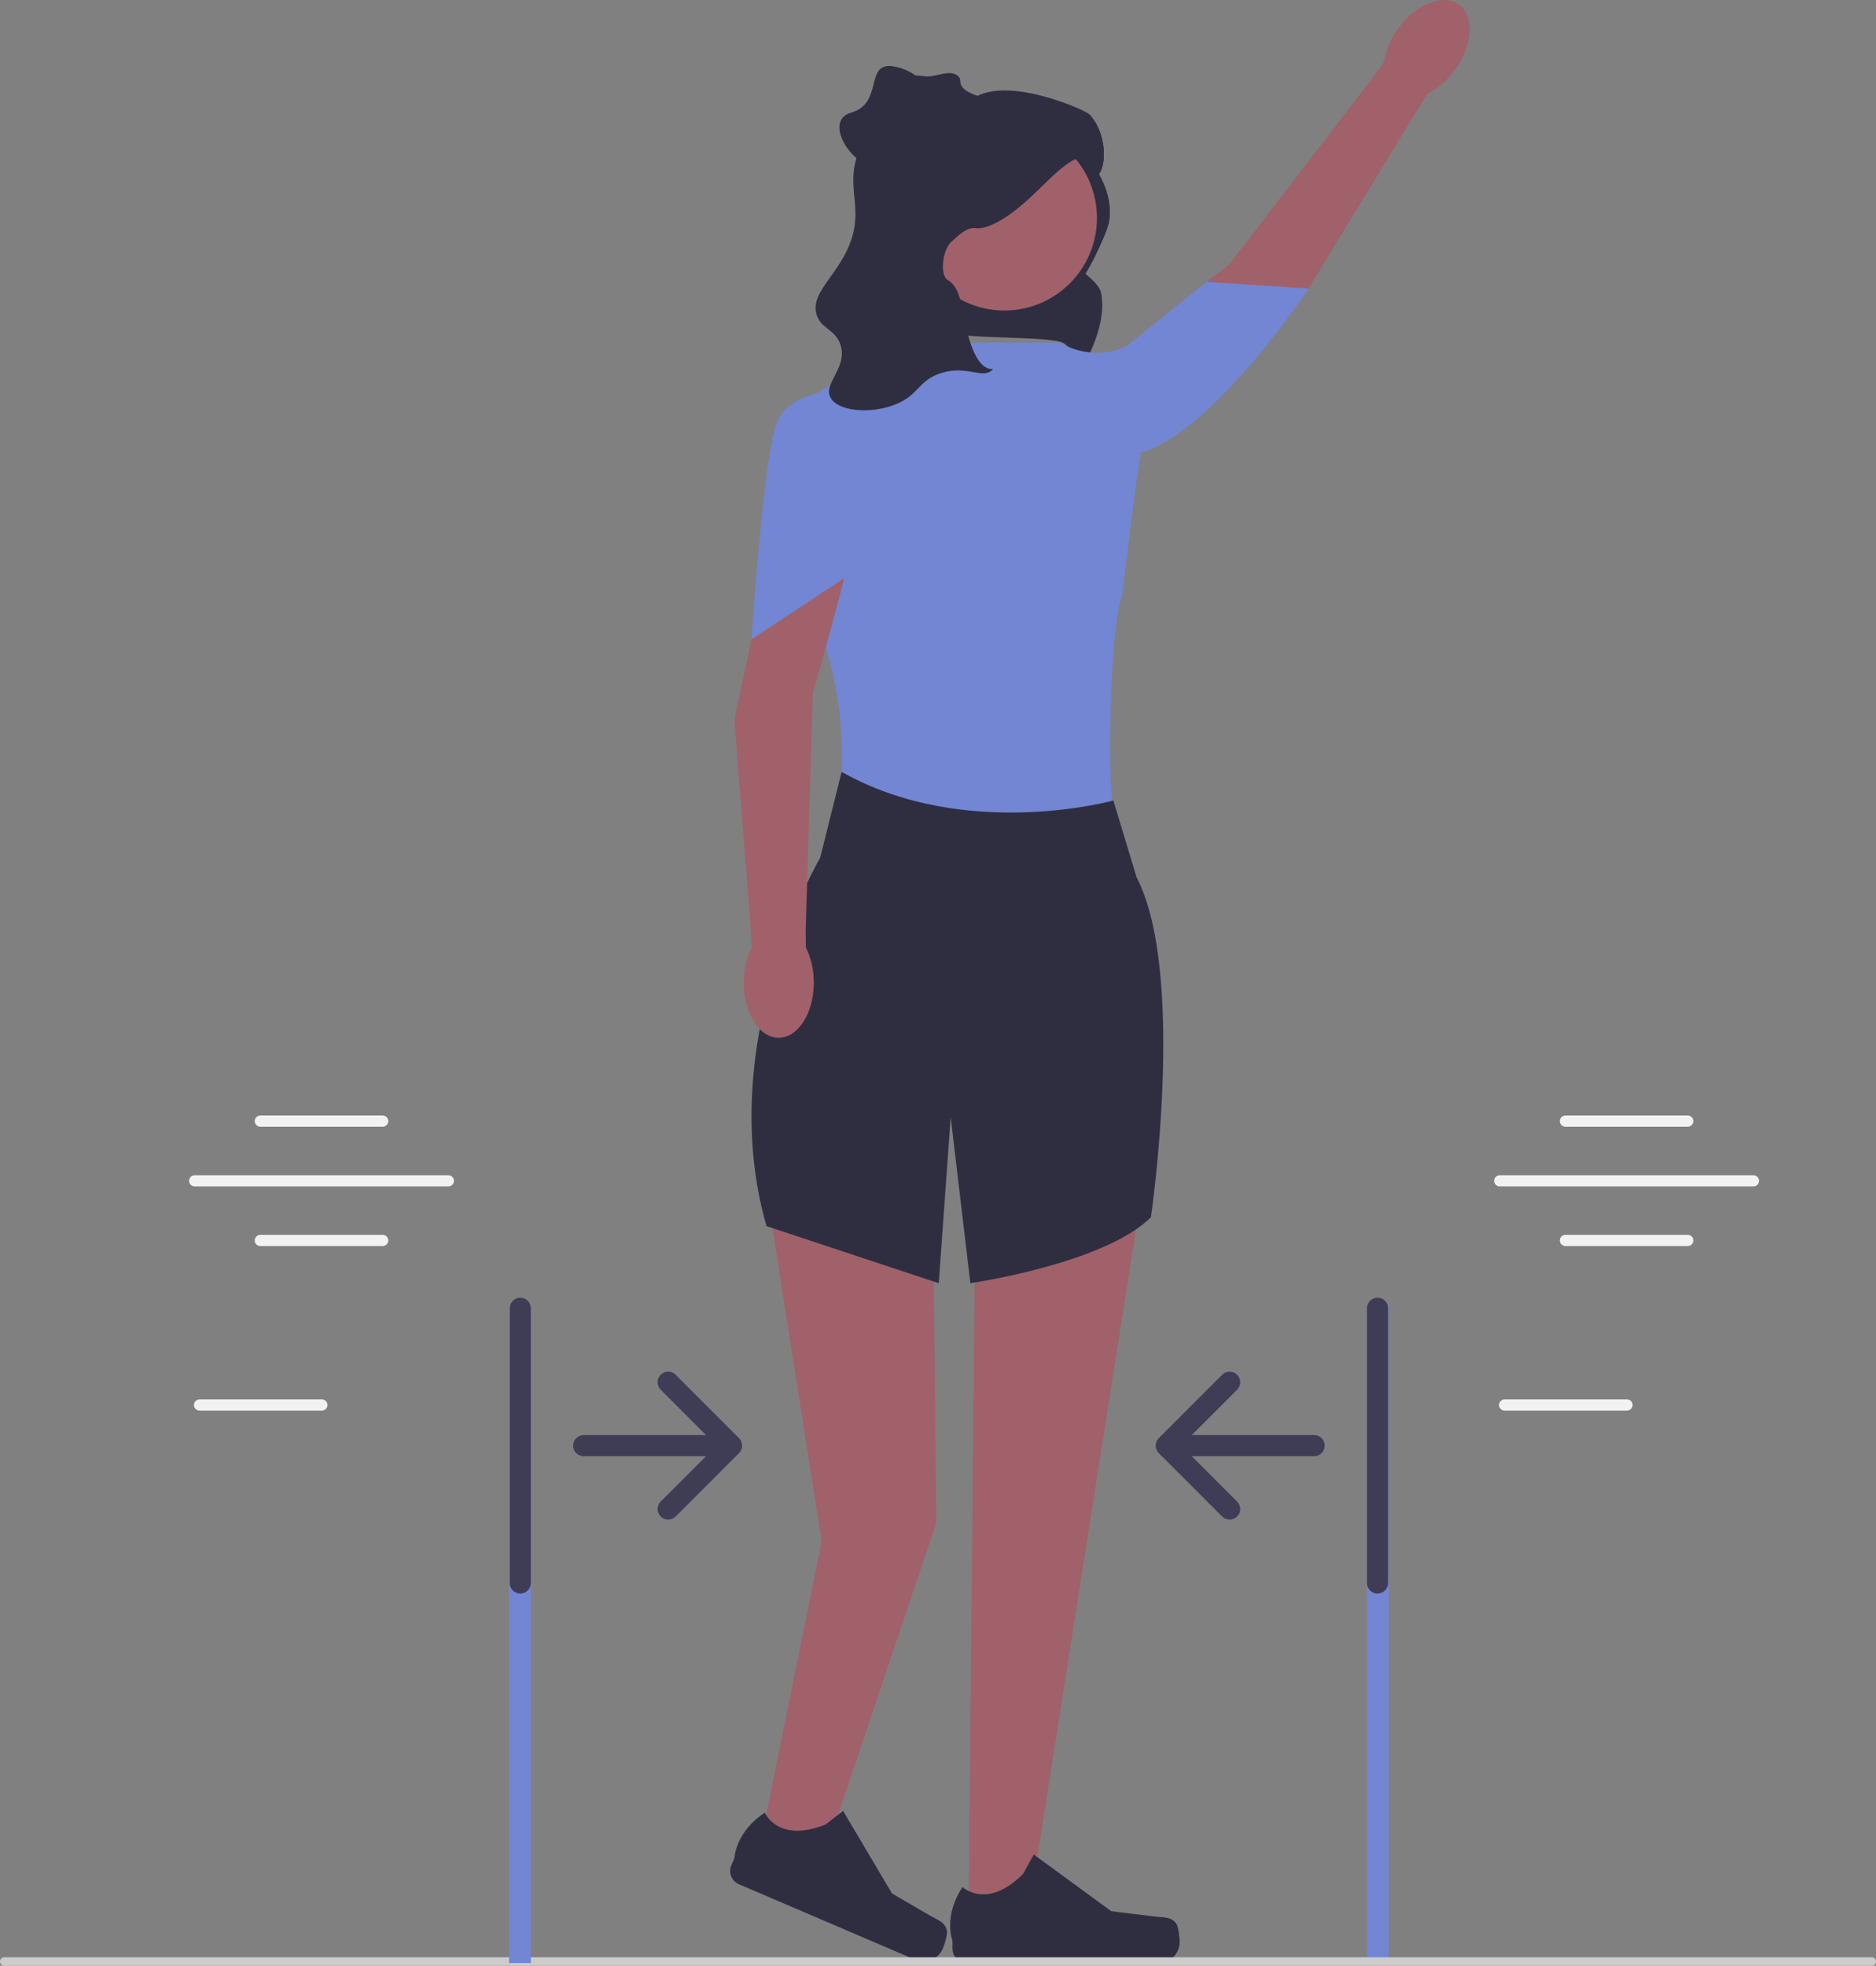 <svg xmlns="http://www.w3.org/2000/svg" width="524.67" height="549.586" viewBox="0 0 524.67 549.586" xmlns:xlink="http://www.w3.org/1999/xlink"><rect x="0" y="0" width="524.67" height="549.586" fill="#808080" stroke="none"/><path d="M310.167,61.942c-.048,.27-.106,.56-.193,.869-2.982,2.693-5.549,4.604-6.505,3.127-6.688,4.198-3.388,7.451,.116,10.597,1.959,1.747,3.976,3.474,4.343,5.308,.888,4.459-.087,9.091-1.65,13.348-3.542,9.613-10.172,18.058-18.675,23.771,4.913-6.939,17.131-18.617,9.864-23.028-3.513-2.133-29.311-.975-31.454-3.185-11.369-11.707,17.189-27.236,16.166-32.65-.029-.203-.077-.386-.135-.569-3.6-11.514,6.302-13.193,13.965-22.516,.183-.222,.367-.434,.56-.637,2.191-2.365,4.97-3.725,8.069-4.401,4.835,5.038,4.884,13.985,2.702,16.687,2.374,4.276,3.561,8.831,2.828,13.28v0Z" fill="#2f2e41"/><rect x="382.298" y="364.801" width="6.085" height="184" fill="#7286d3"/><path d="M408.027,1.267c-4.384-3.179-11.987-.172-16.983,6.717-2.187,3.015-3.511,6.275-3.941,9.253l-2.823,3.998-40.435,52.608s-44.597,34.613-48.387,42.517c-3.79,7.904,.934,14.938,.934,14.938l8.949,4.189,60.663-54.834,29.214-48.009,4.132-6.527c2.697-1.335,5.384-3.606,7.57-6.622,4.996-6.889,5.491-15.05,1.108-18.229h0Z" fill="#a0616a"/><polygon points="234.382 186.801 237.012 234.801 311.28 234.801 309.579 186.801 234.382 186.801" fill="#a0616a"/><polygon points="212.882 323.301 229.798 430.946 213.382 511.801 232.902 511.801 261.847 425.738 260.882 327.301 212.882 323.301" fill="#a0616a"/><polygon points="320.902 323.301 287.902 533.301 270.882 533.301 271.946 424.841 272.902 327.301 320.902 323.301" fill="#a0616a"/><path d="M311.382,226.801c-27.75,10.597-53.771,10.989-76-11,.831-23.171-5.194-39.705-12.5-55l-.5-47,28.5-18h45.65l.093,.054c5.444,3.181,12.042,3.671,17.843,1.202,.515-.219,.851-.323,.914-.256,8.602,9.031,3.614,28.084,2.016,40.871l-3.516,28.129c-3.514,11.033-4.212,49.382-2.5,61l0,0Z" fill="#7286d3"/><path d="M235.382,215.801l-6,24s-30,51-15,103l48.166,15.95,3.334-46.45,5.499,46.45s37.501-5.45,50.501-18.45c0,0,10-68-4-95l-6.5-21.5s-41.5,11.5-76-8v-0Z" fill="#2f2e41"/><path d="M300.155,114.579s7.335,16.858,17.167,12.462c20.765-4.207,48.681-46.386,48.681-46.386l-28.621-1.853-36,29c-1.316,1.52-1.986,4.915-1.227,6.778h0Z" fill="#7286d3"/><path d="M329.098,538.025h0c.539,.908,.824,3.841,.824,4.897h0c0,3.247-2.632,5.88-5.88,5.88h-53.649c-2.215,0-4.011-1.796-4.011-4.011v-2.234s-2.654-6.713,2.81-14.987c0,0,6.791,6.479,16.939-3.669l2.992-5.421,21.661,15.842,12.006,1.478c2.627,.323,4.956-.05,6.307,2.225h0v-0Z" fill="#2f2e41"/><path d="M264.848,539.978h0c.138,1.047-.754,3.855-1.17,4.826h0c-1.278,2.985-4.734,4.369-7.719,3.091l-49.318-21.117c-2.036-.872-2.981-3.23-2.109-5.266l.879-2.053s.203-7.216,8.482-12.671c0,0,3.693,8.629,17.015,3.295l4.885-3.806,13.677,23.089,10.456,6.084c2.287,1.331,4.575,1.904,4.922,4.528l0,0h0Z" fill="#2f2e41"/><path d="M217.762,290.144c5.415,.012,9.82-6.876,9.84-15.385,.008-3.725-.825-7.143-2.219-9.81l-.05-4.894,2-66.322s15.907-54.166,14.354-62.793c-1.552-8.628-9.499-11.566-9.499-11.566l-9.708,1.84-17.1,79.965,4.406,56.026,.47,7.711c-1.406,2.661-2.255,6.075-2.263,9.8-.019,8.509,4.355,15.418,9.77,15.43h0Z" fill="#a0616a"/><path d="M240.382,108.801s-19-1-23,9-7.2,60.916-7.2,60.916l27.2-17.916c5.856-15.421,10.536-31.291,6-50.681l-3-1.319v-0Z" fill="#7286d3"/><path d="M310.167,61.942c-.048,.27-.106,.56-.193,.869-.232,.946-.637,2.056-1.158,3.281-1.67,3.938-3.378,7.422-5.231,10.443-3.938,6.437-8.483,10.771-14.525,12.865-4.816,1.679-10.587,1.93-17.758,.685l-1.428-.251-9.912-1.718c-2.162-7.113-7.46-14.67-11.186-29.079-1.573-6.061,1.438-7.518,1.998-13.753,1.592-17.787,10.414-22.989,21.03-15.268,4.526-4.526,15.635-.888,24.765,6.36,4.343,3.436,8.233,7.702,10.771,12.286,2.374,4.276,3.561,8.831,2.828,13.28Z" fill="#2f2e41"/><circle cx="280.915" cy="60.935" r="25.873" fill="#a0616a"/><path d="M249.654,18.527c7.914,1.14,13.405,8.48,12.264,16.393s-8.48,13.405-16.393,12.264-15.183-13.533-7.488-15.705c9.148-2.582,3.703-14.093,11.617-12.953Z" fill="#2f2e41"/><path d="M0,548.396c0,.66,.53,1.19,1.19,1.19H523.48c.66,0,1.19-.53,1.19-1.19,0-.66-.53-1.19-1.19-1.19H1.19c-.66,0-1.19,.53-1.19,1.19Z" fill="#ccc"/><rect x="142.382" y="364.801" width="6.085" height="184" fill="#7286d3"/><path d="M145.507,362.801c1.632,0,2.954,1.323,2.954,2.954v76.817c0,1.632-1.323,2.954-2.954,2.954s-2.954-1.323-2.954-2.954v-76.817c0-1.632,1.323-2.954,2.954-2.954v-0Zm14.772,41.363c0-1.632,1.323-2.954,2.954-2.954h34.231l-12.687-12.681c-1.155-1.155-1.155-3.028,0-4.184s3.028-1.155,4.184,0l17.727,17.727c1.155,1.152,1.158,3.023,.005,4.178l-.005,.005-17.727,17.727c-1.155,1.155-3.028,1.155-4.184,0s-1.155-3.028,0-4.184l12.687-12.681h-34.231c-1.632,0-2.954-1.323-2.954-2.954v0Z" fill="#3f3d56"/><path d="M388.212,365.756v76.817c0,1.632-1.323,2.954-2.954,2.954s-2.954-1.323-2.954-2.954v-76.817c0-1.632,1.323-2.954,2.954-2.954s2.954,1.323,2.954,2.954v-0Zm-20.681,41.363h-34.231l12.687,12.681c1.155,1.155,1.155,3.028,0,4.184s-3.028,1.155-4.184,0l-17.727-17.727-.005-.005c-1.152-1.155-1.15-3.026,.005-4.178l17.727-17.727c1.155-1.155,3.028-1.155,4.184,0s1.155,3.028,0,4.184l-12.687,12.681h34.231c1.632,0,2.954,1.323,2.954,2.954s-1.323,2.954-2.954,2.954v-0Z" fill="#3f3d56"/><g><path d="M72.808,314.999h34.221c.863,0,1.564-.702,1.564-1.565s-.702-1.564-1.564-1.564h-34.221c-.863,0-1.565,.702-1.565,1.564s.702,1.565,1.565,1.565Z" fill="#f2f2f2"/><path d="M107.028,345.234h-34.221c-.863,0-1.565,.702-1.565,1.564s.702,1.565,1.565,1.565h34.221c.863,0,1.564-.702,1.564-1.565s-.702-1.564-1.564-1.564Z" fill="#f2f2f2"/><path d="M90.028,391.234H55.808c-.863,0-1.565,.702-1.565,1.564s.702,1.565,1.565,1.565h34.221c.863,0,1.564-.702,1.564-1.565s-.702-1.564-1.564-1.564Z" fill="#f2f2f2"/><path d="M125.391,328.563H54.444c-.863,0-1.565,.702-1.565,1.564,0,.863,.702,1.565,1.565,1.565H125.391c.863,0,1.564-.702,1.564-1.565s-.702-1.564-1.564-1.564Z" fill="#f2f2f2"/></g><g><path d="M437.808,314.999h34.221c.863,0,1.564-.702,1.564-1.565s-.702-1.564-1.564-1.564h-34.221c-.863,0-1.565,.702-1.565,1.564s.702,1.565,1.565,1.565Z" fill="#f2f2f2"/><path d="M472.028,345.234h-34.221c-.863,0-1.565,.702-1.565,1.564s.702,1.565,1.565,1.565h34.221c.863,0,1.564-.702,1.564-1.565s-.702-1.564-1.564-1.564Z" fill="#f2f2f2"/><path d="M455.028,391.234h-34.221c-.863,0-1.565,.702-1.565,1.564s.702,1.565,1.565,1.565h34.221c.863,0,1.564-.702,1.564-1.565s-.702-1.564-1.564-1.564Z" fill="#f2f2f2"/><path d="M490.391,328.563h-70.947c-.863,0-1.565,.702-1.565,1.564,0,.863,.702,1.565,1.565,1.565h70.947c.863,0,1.564-.702,1.564-1.565s-.702-1.564-1.564-1.564Z" fill="#f2f2f2"/></g><path d="M307.339,48.661c-.232,.299-.502,.521-.791,.656-2.924,1.322-4.411-5.472-5.791-4.826-5.501,2.587-11.118,10.394-18.337,15.442-.087,.058-.164,.116-.241,.164-5.771,3.976-8.464,3.812-9.41,3.696-2.287-.28-4.43,1.736-6.756,3.861-2.354,2.15-3.301,9.178-.965,10.616,2.847,1.747,3.571,5.048,4.826,11.562v.019c3.146,16.34,8.599,12.643,7.721,13.512-2.857,2.818-7.094-1.419-14.477,.965-6.293,2.027-6.032,6.022-12.547,8.686-6.92,2.837-16.33,2.056-18.337-1.93-1.988-3.957,4.739-8.194,2.895-14.477-1.332-4.555-5.511-4.526-6.756-8.686-1.573-5.26,3.889-9.381,7.721-16.407,7.181-13.155-1.023-18.733,4.826-30.884,6.071-12.605,5.841-21.03,17.779-19.303,3.05,.444,7.684-2.528,9.684,.472,.555,.832-1,3,5,5,10-5,30.086,3.957,31.235,5.144,.01,.01,.019,.019,.019,.029,4.835,5.038,4.884,13.985,2.702,16.687h0Z" fill="#2f2e41"/></svg>